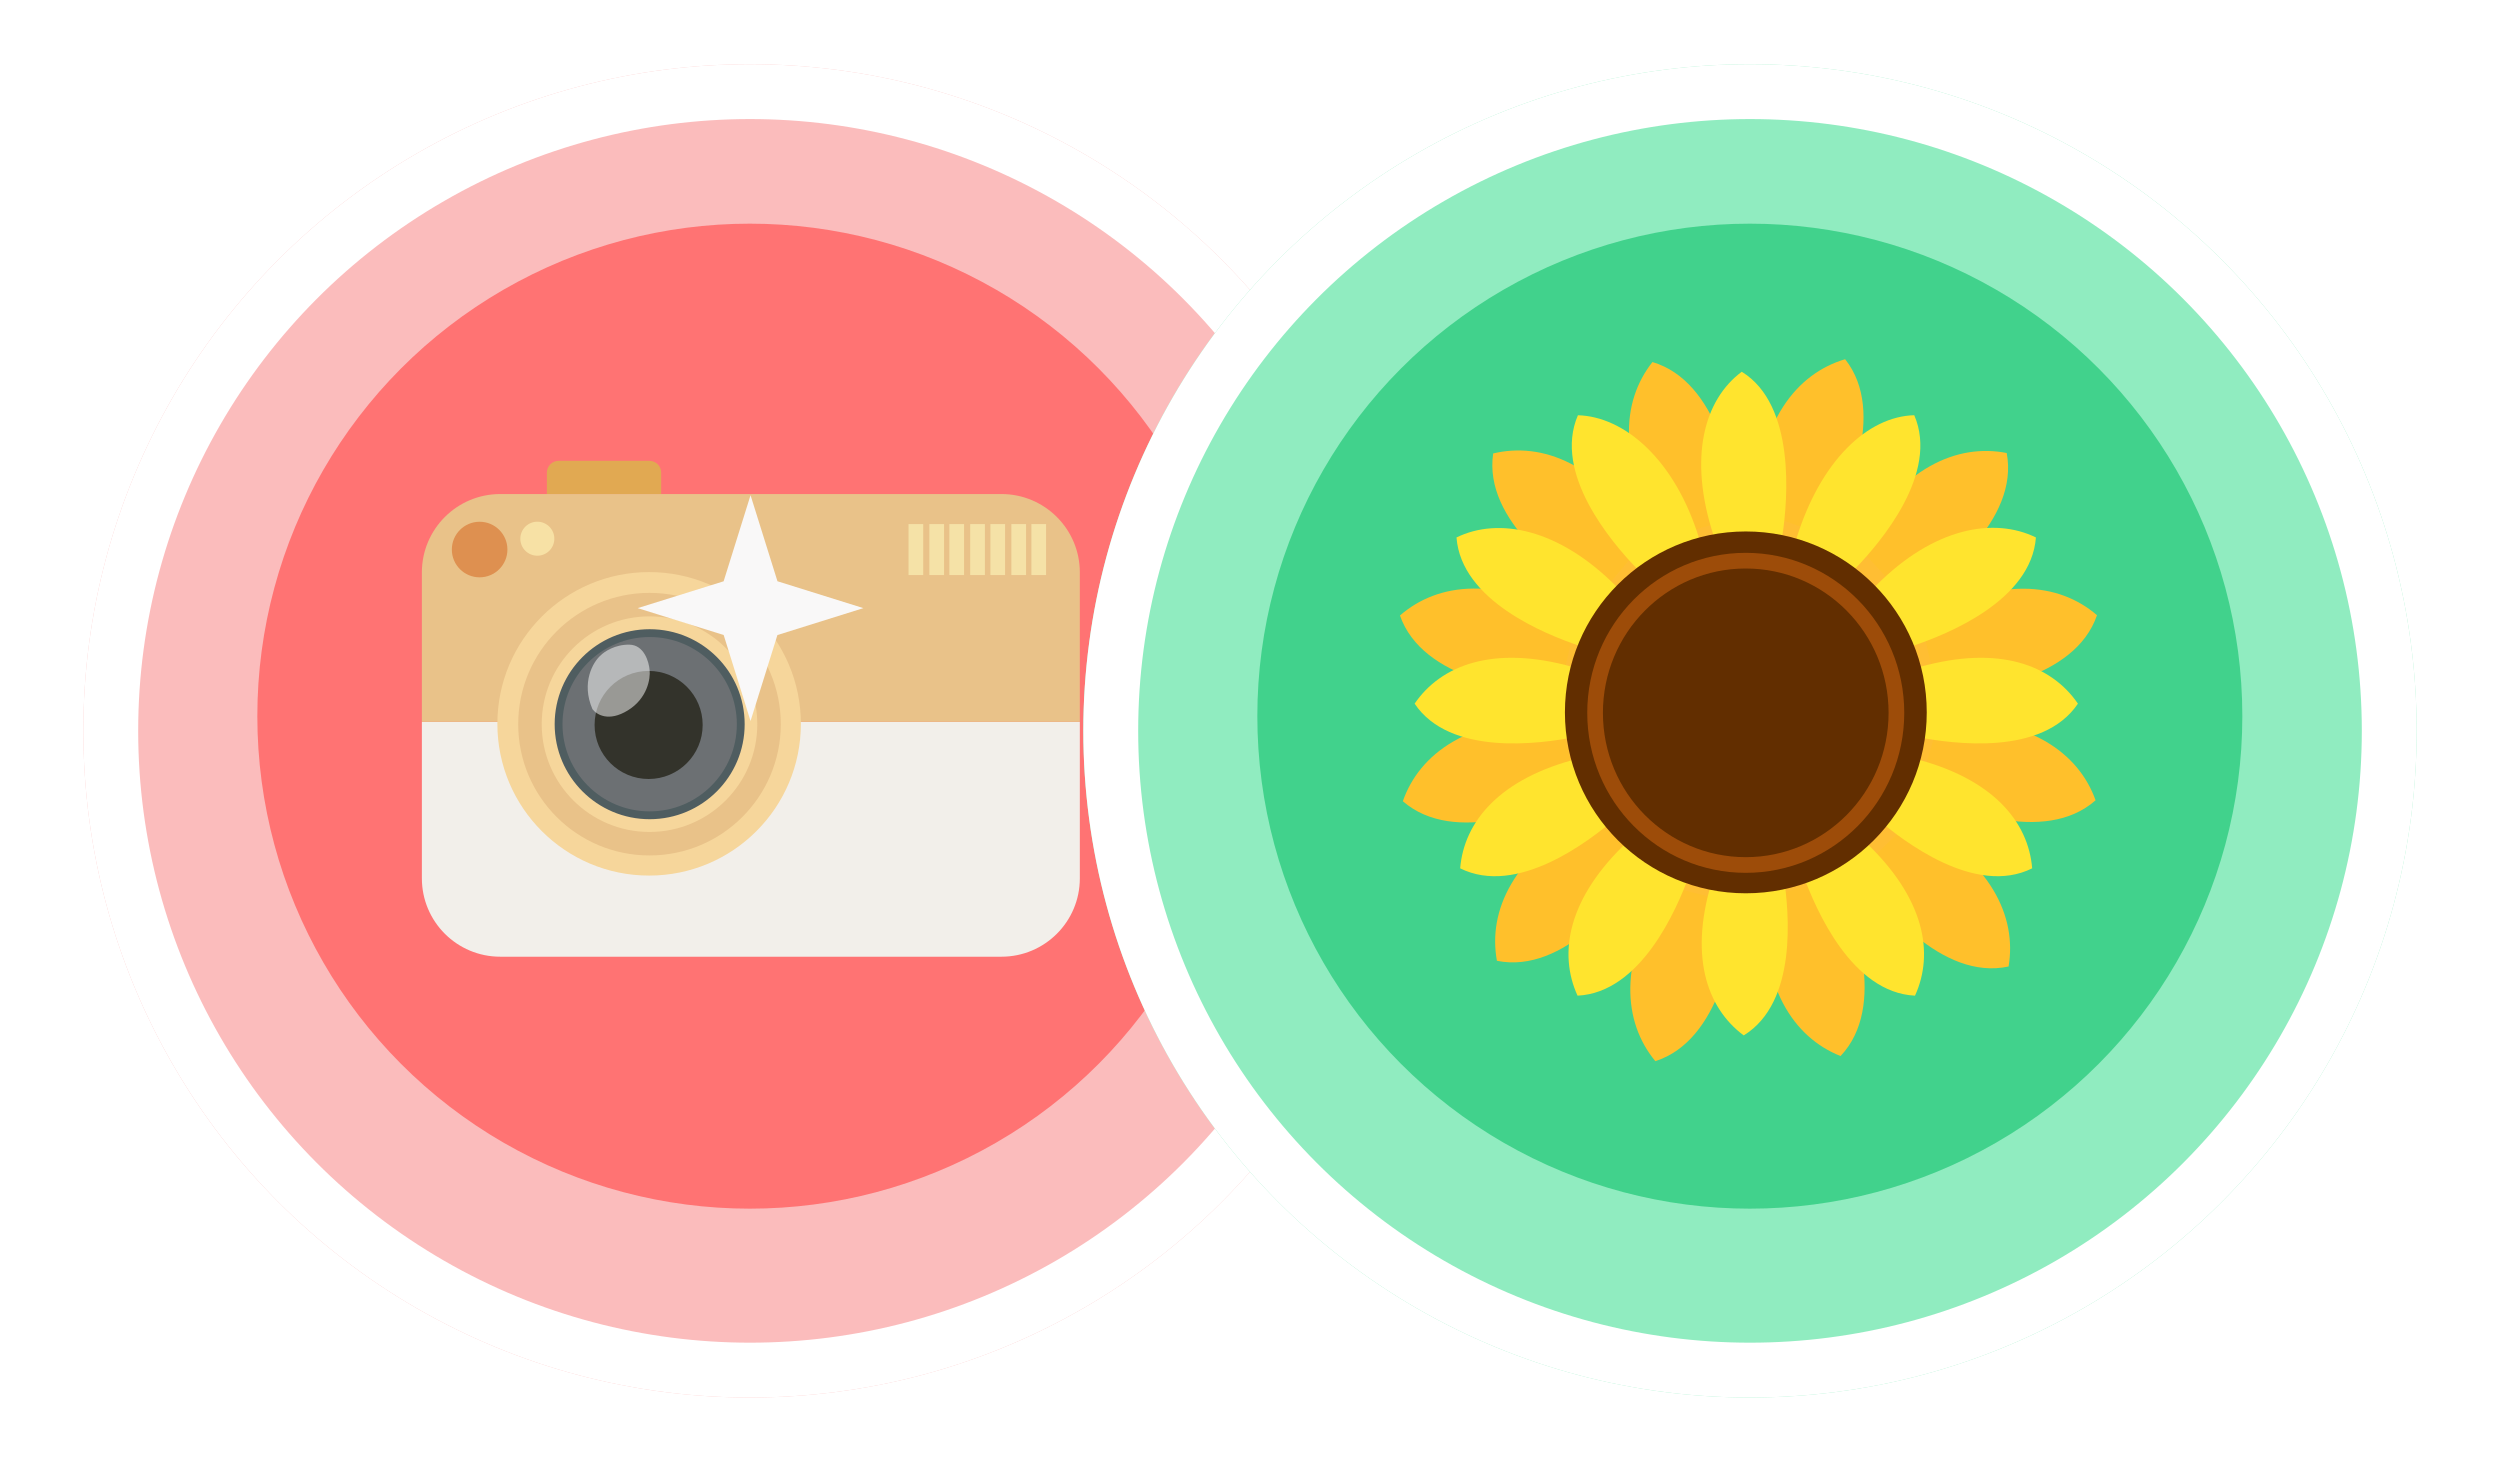 <svg width="60" height="35" viewBox="0 0 60 35" fill="none" xmlns="http://www.w3.org/2000/svg">
<g filter="url(#filter0_d_644_4251)">
<circle cx="18" cy="17" r="16" fill="#FBBCBC"/>
<circle cx="18" cy="17" r="15.342" stroke="white" stroke-width="1.317"/>
</g>
<g filter="url(#filter1_d_644_4251)">
<circle cx="17.996" cy="17" r="11.82" fill="#FF7373"/>
</g>
<g filter="url(#filter2_d_644_4251)">
<path d="M10.125 17.326H25.916V21.08C25.916 22.119 25.074 22.961 24.035 22.961H12.006C10.967 22.961 10.125 22.119 10.125 21.08V17.326Z" fill="#F2EFEA"/>
<path d="M13.125 11.343C13.125 11.187 13.251 11.06 13.407 11.06H15.586C15.742 11.06 15.868 11.187 15.868 11.343V11.857H13.125V11.343Z" fill="#E1A952"/>
<path d="M10.125 13.738C10.125 12.7 10.967 11.857 12.006 11.857H24.035C25.074 11.857 25.916 12.7 25.916 13.738V17.325H10.125V13.738Z" fill="#E9C289"/>
<circle cx="15.579" cy="17.372" r="3.642" fill="#F6D69B"/>
<circle cx="15.588" cy="17.38" r="2.869" stroke="#E9C289" stroke-width="0.564"/>
<circle cx="15.592" cy="17.381" r="2.186" fill="#6C7073" stroke="#4F5D60" stroke-width="0.188"/>
<circle cx="15.567" cy="17.399" r="1.297" fill="#33332B"/>
<path d="M14.219 17.02C13.941 16.38 14.238 15.883 14.414 15.731C14.5 15.642 14.761 15.464 15.109 15.472C15.457 15.479 15.575 15.883 15.591 16.084C15.613 16.284 15.539 16.758 15.072 17.047C14.605 17.336 14.318 17.149 14.219 17.02Z" fill="white" fill-opacity="0.5"/>
<circle cx="11.511" cy="13.189" r="0.667" fill="#DE9050"/>
<circle cx="12.896" cy="12.929" r="0.408" fill="#F7E1A5"/>
<rect x="21.805" y="12.578" width="0.352" height="1.223" fill="#F5E2A7"/>
<rect x="22.305" y="12.578" width="0.352" height="1.223" fill="#F5E2A7"/>
<rect x="22.785" y="12.578" width="0.352" height="1.223" fill="#F5E2A7"/>
<rect x="23.285" y="12.578" width="0.352" height="1.223" fill="#F5E2A7"/>
<rect x="23.77" y="12.578" width="0.352" height="1.223" fill="#F5E2A7"/>
<rect x="24.273" y="12.578" width="0.352" height="1.223" fill="#F5E2A7"/>
<rect x="24.754" y="12.578" width="0.352" height="1.223" fill="#F5E2A7"/>
</g>
<path fill-rule="evenodd" clip-rule="evenodd" d="M18.013 11.885L18.659 13.95L20.721 14.595L18.658 15.241L18.013 17.304L17.368 15.24L15.305 14.595L17.367 13.951L18.013 11.885Z" fill="#F9F8F8"/>
<g filter="url(#filter3_d_644_4251)">
<circle cx="42" cy="17" r="16" fill="#90ECC0"/>
<circle cx="42" cy="17" r="15.342" stroke="white" stroke-width="1.317"/>
</g>
<g filter="url(#filter4_d_644_4251)">
<circle cx="41.996" cy="17" r="11.82" fill="#41D28C"/>
</g>
<g filter="url(#filter5_d_644_4251)">
<circle cx="41.973" cy="16.975" r="5.981" fill="#FFBE33"/>
<path d="M48.206 23.196C46.598 23.544 45.141 21.707 44.593 20.926L45.899 19.657C47.796 20.674 48.407 22.003 48.206 23.196Z" fill="#FFC02B"/>
<path d="M50.294 19.207C49.062 20.296 46.893 19.405 46.033 18.991L46.553 17.245C48.706 17.207 49.888 18.068 50.294 19.207Z" fill="#FFC02B"/>
<path d="M50.328 14.765C49.795 16.321 47.469 16.618 46.517 16.683L46.106 14.908C47.958 13.811 49.412 13.975 50.328 14.765Z" fill="#FFC02B"/>
<path d="M48.161 10.872C48.467 12.488 46.593 13.896 45.797 14.424L44.562 13.085C45.629 11.215 46.974 10.639 48.161 10.872Z" fill="#FFC02B"/>
<path d="M44.283 8.621C45.304 9.911 44.297 12.028 43.837 12.864L42.122 12.251C42.2 10.1 43.123 8.965 44.283 8.621Z" fill="#FFC02B"/>
<path d="M39.728 25.468C41.295 24.966 41.638 22.647 41.722 21.697L39.956 21.25C38.822 23.08 38.957 24.536 39.728 25.468Z" fill="#FFC02B"/>
<path d="M44.173 25.345C45.305 24.151 44.49 21.953 44.106 21.079L42.344 21.537C42.229 23.687 43.048 24.899 44.173 25.345Z" fill="#FFC02B"/>
<path d="M39.659 8.689C41.236 9.157 41.63 11.468 41.734 12.417L39.979 12.901C38.805 11.097 38.908 9.638 39.659 8.689Z" fill="#FFC02B"/>
<path d="M35.926 23.059C37.539 23.386 38.971 21.53 39.508 20.741L38.185 19.49C36.302 20.533 35.709 21.869 35.926 23.059Z" fill="#FFC02B"/>
<path d="M33.668 19.229C34.908 20.31 37.071 19.404 37.928 18.984L37.396 17.242C35.244 17.218 34.067 18.087 33.668 19.229Z" fill="#FFC02B"/>
<path d="M33.599 14.772C34.142 16.325 36.469 16.608 37.422 16.666L37.822 14.889C35.963 13.804 34.511 13.977 33.599 14.772Z" fill="#FFC02B"/>
<path d="M35.836 10.883C35.596 12.511 37.527 13.841 38.344 14.334L39.522 12.946C38.379 11.121 37.012 10.601 35.836 10.883Z" fill="#FFC02B"/>
<path d="M45.96 23.896C44.443 23.823 43.583 21.837 43.281 21.01L44.749 20.19C46.197 21.55 46.424 22.881 45.96 23.896Z" fill="#FFE42E"/>
<path d="M48.772 20.84C47.413 21.517 45.693 20.204 45.025 19.629L45.906 18.197C47.834 18.677 48.682 19.727 48.772 20.84Z" fill="#FFE42E"/>
<path d="M49.87 16.888C49.022 18.148 46.878 17.857 46.014 17.688L46.072 16.008C47.985 15.472 49.241 15.966 49.87 16.888Z" fill="#FFE42E"/>
<path d="M48.862 12.899C48.749 14.413 46.741 15.221 45.906 15.501L45.014 14.065C46.411 12.653 47.859 12.408 48.862 12.899Z" fill="#FFE42E"/>
<path d="M45.942 9.965C46.544 11.359 45.141 13.006 44.531 13.641L43.107 12.95C43.69 11.051 44.826 9.995 45.942 9.965Z" fill="#FFE42E"/>
<path d="M37.861 23.896C39.377 23.823 40.237 21.837 40.539 21.01L39.071 20.19C37.623 21.55 37.396 22.881 37.861 23.896Z" fill="#FFE42E"/>
<path d="M41.849 24.85C43.143 24.056 42.942 21.902 42.808 21.031L41.127 21.018C40.512 22.907 40.953 24.183 41.849 24.85Z" fill="#FFE42E"/>
<path d="M41.802 8.922C43.096 9.716 42.91 11.983 42.777 12.854L41.126 12.854C40.51 10.965 40.906 9.588 41.802 8.922Z" fill="#FFE42E"/>
<path d="M35.044 20.84C36.404 21.517 38.124 20.204 38.791 19.629L37.911 18.197C35.983 18.677 35.135 19.727 35.044 20.84Z" fill="#FFE42E"/>
<path d="M33.951 16.888C34.798 18.148 36.942 17.857 37.806 17.688L37.749 16.008C35.836 15.472 34.579 15.966 33.951 16.888Z" fill="#FFE42E"/>
<path d="M34.956 12.899C35.07 14.413 37.077 15.221 37.912 15.501L38.807 14.089C37.41 12.677 35.959 12.408 34.956 12.899Z" fill="#FFE42E"/>
<path d="M37.87 9.966C37.267 11.36 38.671 13.007 39.281 13.642L40.781 12.927C40.198 11.028 38.986 9.996 37.87 9.966Z" fill="#FFE42E"/>
<circle cx="41.9" cy="17.097" r="4.342" fill="#622E00"/>
<path d="M45.514 17.108C45.514 19.127 43.893 20.76 41.898 20.76C39.902 20.76 38.282 19.127 38.282 17.108C38.282 15.089 39.902 13.456 41.898 13.456C43.893 13.456 45.514 15.089 45.514 17.108Z" stroke="#9D4C09" stroke-width="0.376"/>
</g>
<defs>
<filter id="filter0_d_644_4251" x="0.754" y="0.295" width="34.492" height="34.492" filterUnits="userSpaceOnUse" color-interpolation-filters="sRGB">
<feFlood flood-opacity="0" result="BackgroundImageFix"/>
<feColorMatrix in="SourceAlpha" type="matrix" values="0 0 0 0 0 0 0 0 0 0 0 0 0 0 0 0 0 0 127 0" result="hardAlpha"/>
<feMorphology radius="0.118" operator="dilate" in="SourceAlpha" result="effect1_dropShadow_644_4251"/>
<feOffset dy="0.541"/>
<feGaussianBlur stdDeviation="0.564"/>
<feComposite in2="hardAlpha" operator="out"/>
<feColorMatrix type="matrix" values="0 0 0 0 0 0 0 0 0 0 0 0 0 0 0 0 0 0 0.25 0"/>
<feBlend mode="normal" in2="BackgroundImageFix" result="effect1_dropShadow_644_4251"/>
<feBlend mode="normal" in="SourceGraphic" in2="effect1_dropShadow_644_4251" result="shape"/>
</filter>
<filter id="filter1_d_644_4251" x="5.235" y="4.427" width="25.521" height="25.521" filterUnits="userSpaceOnUse" color-interpolation-filters="sRGB">
<feFlood flood-opacity="0" result="BackgroundImageFix"/>
<feColorMatrix in="SourceAlpha" type="matrix" values="0 0 0 0 0 0 0 0 0 0 0 0 0 0 0 0 0 0 127 0" result="hardAlpha"/>
<feMorphology radius="0.376" operator="dilate" in="SourceAlpha" result="effect1_dropShadow_644_4251"/>
<feOffset dy="0.188"/>
<feGaussianBlur stdDeviation="0.282"/>
<feComposite in2="hardAlpha" operator="out"/>
<feColorMatrix type="matrix" values="0 0 0 0 0 0 0 0 0 0 0 0 0 0 0 0 0 0 0.12 0"/>
<feBlend mode="normal" in2="BackgroundImageFix" result="effect1_dropShadow_644_4251"/>
<feBlend mode="normal" in="SourceGraphic" in2="effect1_dropShadow_644_4251" result="shape"/>
</filter>
<filter id="filter2_d_644_4251" x="4.247" y="5.183" width="27.548" height="23.655" filterUnits="userSpaceOnUse" color-interpolation-filters="sRGB">
<feFlood flood-opacity="0" result="BackgroundImageFix"/>
<feColorMatrix in="SourceAlpha" type="matrix" values="0 0 0 0 0 0 0 0 0 0 0 0 0 0 0 0 0 0 127 0" result="hardAlpha"/>
<feOffset/>
<feGaussianBlur stdDeviation="2.939"/>
<feComposite in2="hardAlpha" operator="out"/>
<feColorMatrix type="matrix" values="0 0 0 0 0 0 0 0 0 0 0 0 0 0 0 0 0 0 0.25 0"/>
<feBlend mode="normal" in2="BackgroundImageFix" result="effect1_dropShadow_644_4251"/>
<feBlend mode="normal" in="SourceGraphic" in2="effect1_dropShadow_644_4251" result="shape"/>
</filter>
<filter id="filter3_d_644_4251" x="24.754" y="0.295" width="34.492" height="34.492" filterUnits="userSpaceOnUse" color-interpolation-filters="sRGB">
<feFlood flood-opacity="0" result="BackgroundImageFix"/>
<feColorMatrix in="SourceAlpha" type="matrix" values="0 0 0 0 0 0 0 0 0 0 0 0 0 0 0 0 0 0 127 0" result="hardAlpha"/>
<feMorphology radius="0.118" operator="dilate" in="SourceAlpha" result="effect1_dropShadow_644_4251"/>
<feOffset dy="0.541"/>
<feGaussianBlur stdDeviation="0.564"/>
<feComposite in2="hardAlpha" operator="out"/>
<feColorMatrix type="matrix" values="0 0 0 0 0 0 0 0 0 0 0 0 0 0 0 0 0 0 0.25 0"/>
<feBlend mode="normal" in2="BackgroundImageFix" result="effect1_dropShadow_644_4251"/>
<feBlend mode="normal" in="SourceGraphic" in2="effect1_dropShadow_644_4251" result="shape"/>
</filter>
<filter id="filter4_d_644_4251" x="29.235" y="4.427" width="25.521" height="25.521" filterUnits="userSpaceOnUse" color-interpolation-filters="sRGB">
<feFlood flood-opacity="0" result="BackgroundImageFix"/>
<feColorMatrix in="SourceAlpha" type="matrix" values="0 0 0 0 0 0 0 0 0 0 0 0 0 0 0 0 0 0 127 0" result="hardAlpha"/>
<feMorphology radius="0.376" operator="dilate" in="SourceAlpha" result="effect1_dropShadow_644_4251"/>
<feOffset dy="0.188"/>
<feGaussianBlur stdDeviation="0.282"/>
<feComposite in2="hardAlpha" operator="out"/>
<feColorMatrix type="matrix" values="0 0 0 0 0 0 0 0 0 0 0 0 0 0 0 0 0 0 0.12 0"/>
<feBlend mode="normal" in2="BackgroundImageFix" result="effect1_dropShadow_644_4251"/>
<feBlend mode="normal" in="SourceGraphic" in2="effect1_dropShadow_644_4251" result="shape"/>
</filter>
<filter id="filter5_d_644_4251" x="27.72" y="2.744" width="28.486" height="28.603" filterUnits="userSpaceOnUse" color-interpolation-filters="sRGB">
<feFlood flood-opacity="0" result="BackgroundImageFix"/>
<feColorMatrix in="SourceAlpha" type="matrix" values="0 0 0 0 0 0 0 0 0 0 0 0 0 0 0 0 0 0 127 0" result="hardAlpha"/>
<feOffset/>
<feGaussianBlur stdDeviation="2.939"/>
<feComposite in2="hardAlpha" operator="out"/>
<feColorMatrix type="matrix" values="0 0 0 0 0 0 0 0 0 0 0 0 0 0 0 0 0 0 0.25 0"/>
<feBlend mode="normal" in2="BackgroundImageFix" result="effect1_dropShadow_644_4251"/>
<feBlend mode="normal" in="SourceGraphic" in2="effect1_dropShadow_644_4251" result="shape"/>
</filter>
</defs>
</svg>
